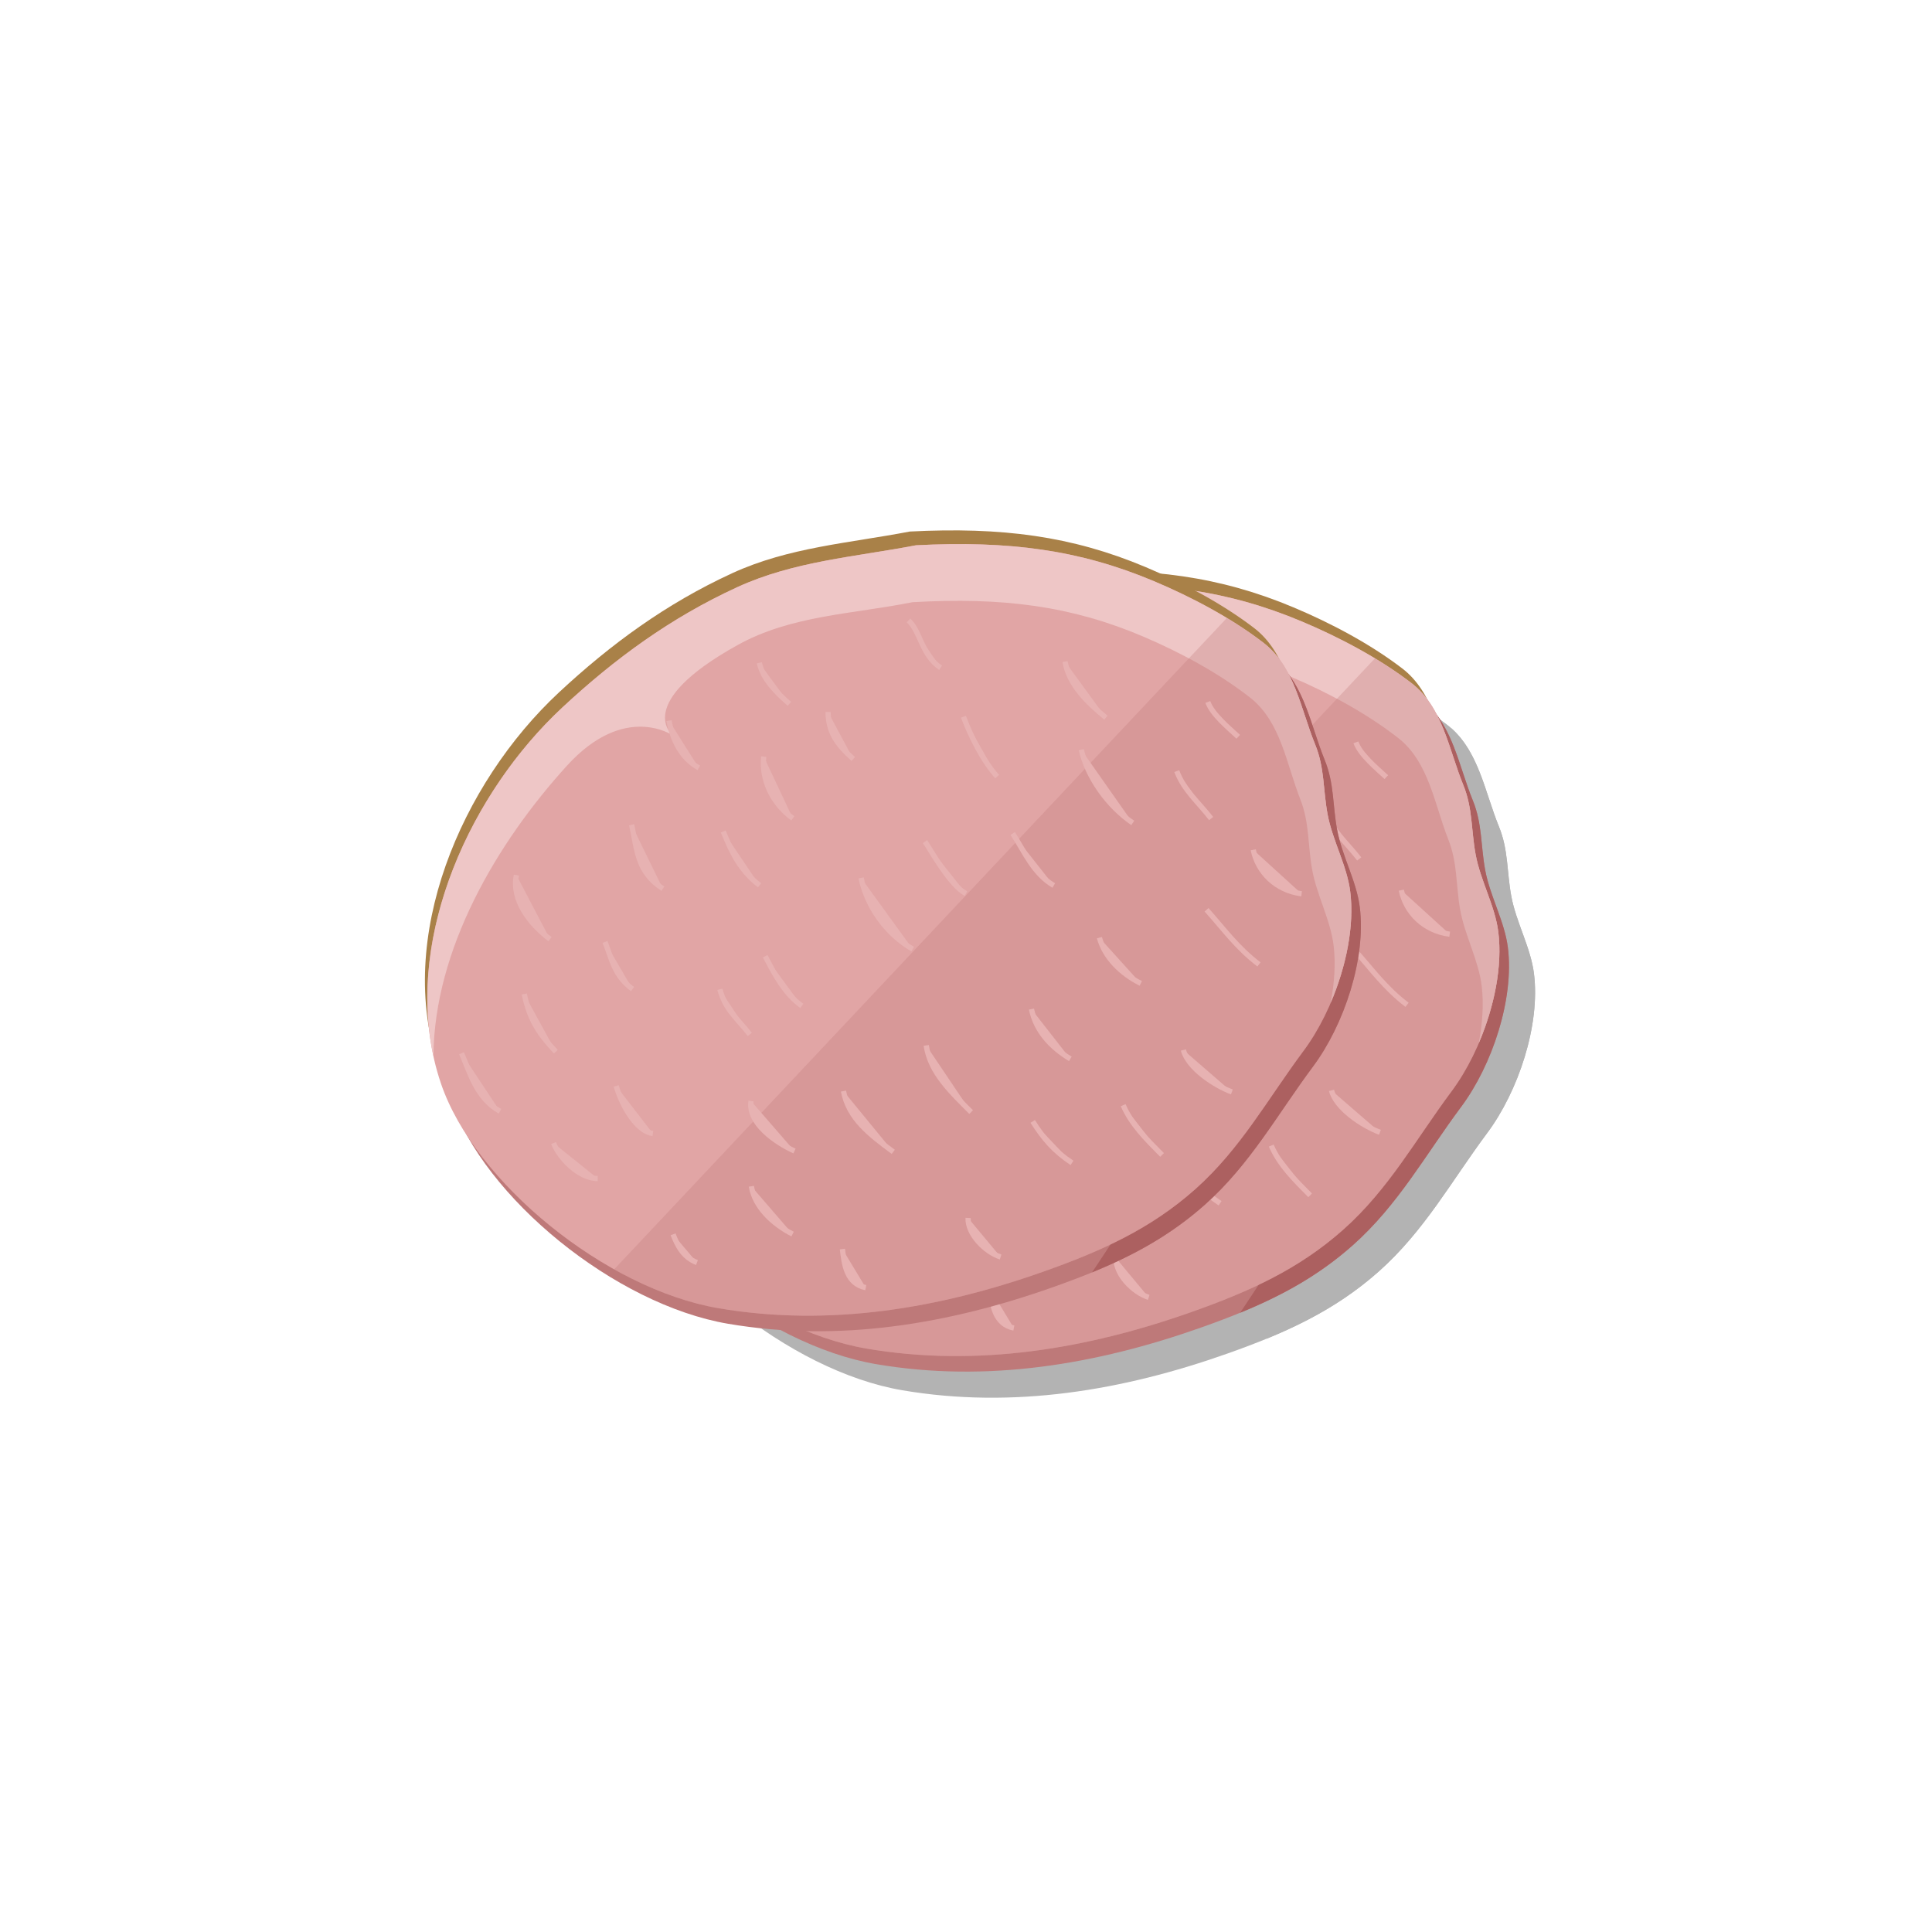 <?xml version="1.0" encoding="utf-8"?>
<!-- Generator: Adobe Illustrator 16.0.0, SVG Export Plug-In . SVG Version: 6.00 Build 0)  -->
<!DOCTYPE svg PUBLIC "-//W3C//DTD SVG 1.1//EN" "http://www.w3.org/Graphics/SVG/1.1/DTD/svg11.dtd">
<svg version="1.1" id="Ebene_1" xmlns="http://www.w3.org/2000/svg" xmlns:xlink="http://www.w3.org/1999/xlink" x="0px" y="0px"
	 width="450px" height="450px" viewBox="0 0 450 450" enable-background="new 0 0 450 450" xml:space="preserve">
<g>
	<g opacity="0.3">
		<path d="M256.161,146.107c-14.226,2.73-28.425,3.683-41.687,9.781c-15.518,7.135-28.531,16.686-40.645,27.953
			c-23.085,21.479-38.502,57.785-28.304,87.701c7.827,22.953,38.313,47.807,64.662,52.281c25.825,4.388,51.385,0.044,75.598-8.516
			c13.511-4.778,24.963-9.934,35.374-19.18c10.614-9.423,16.975-21.145,25.223-32.208c7.274-9.751,12.403-25.166,10.909-37.139
			c-0.764-6.094-4.139-11.906-5.278-18.01c-1.058-5.662-0.661-10.81-2.887-16.251c-3.388-8.283-4.76-18.135-12.137-23.774
			c-7.54-5.768-16.692-10.61-25.518-14.317C294.23,147.181,277.842,145.002,256.161,146.107z"/>
		<path d="M352.014,208.772c-1.058-5.662-0.661-10.81-2.887-16.251c-3.227-7.891-4.637-17.191-11.137-22.934l-18.795,105.623
			l-24.258,36.634c9.657-3.952,18.247-8.632,26.223-15.716c10.614-9.423,16.975-21.145,25.223-32.208
			c7.274-9.751,12.403-25.166,10.909-37.139C356.529,220.688,353.154,214.876,352.014,208.772z"/>
		<path stroke="#000000" stroke-width="1.222" stroke-miterlimit="10" d="M169.506,281.725c1.351,3.453,5.869,8.267,10.29,8.267"/>
		<path stroke="#000000" stroke-width="1.222" stroke-miterlimit="10" d="M162.686,247.006c1.185,5.817,3.337,9.196,7.353,13.444"
			/>
		<path stroke="#000000" stroke-width="1.222" stroke-miterlimit="10" d="M184.094,268.42c0.922,3.376,4.237,10.473,8.544,11.081"
			/>
		<path stroke="#000000" stroke-width="1.222" stroke-miterlimit="10" d="M181.496,234.881c1.646,4.282,2.252,7.952,6.409,10.973"
			/>
		<path stroke="#000000" stroke-width="1.222" stroke-miterlimit="10" d="M187.687,207.591c1.317,5.88,1.214,10.93,7.281,14.894"/>
		<path stroke="#000000" stroke-width="1.222" stroke-miterlimit="10" d="M208.244,245.906c1.257,4.79,4.033,6.73,6.969,10.52"/>
		<path stroke="#000000" stroke-width="1.222" stroke-miterlimit="10" d="M218.804,238.208c2.133,4.095,4.491,8.69,8.52,11.564"/>
		<path stroke="#000000" stroke-width="1.222" stroke-miterlimit="10" d="M209.024,209.148c2,4.859,3.945,9.115,8.469,12.531"/>
		<path stroke="#000000" stroke-width="1.222" stroke-miterlimit="10" d="M218.465,191.709c-0.625,5.354,2.037,10.975,6.773,14.381
			"/>
		<path stroke="#000000" stroke-width="1.222" stroke-miterlimit="10" d="M237.033,269.628c1.201,6.374,6.142,10.118,11.601,14.14"
			/>
		<path stroke="#000000" stroke-width="1.222" stroke-miterlimit="10" d="M215.574,291.79c0.802,4.84,5.021,8.8,9.612,11.137"/>
		<path stroke="#000000" stroke-width="1.222" stroke-miterlimit="10" d="M215.504,271.935c-0.805,5.112,5.642,9.615,10.119,11.646
			"/>
		<path stroke="#000000" stroke-width="1.222" stroke-miterlimit="10" d="M197.347,302.979c1.01,2.72,2.471,5.427,5.558,6.572"/>
		<path stroke="#000000" stroke-width="1.222" stroke-miterlimit="10" d="M233.441,181.323c0.062,4.797,2.172,7.63,5.876,10.948"/>
		<path stroke="#000000" stroke-width="1.222" stroke-miterlimit="10" d="M256.016,211.511c1.144,1.6,5.887,10.302,9.562,12.1"/>
		<path stroke="#000000" stroke-width="1.222" stroke-miterlimit="10" d="M256.305,258.976c0.914,6.347,5.902,10.951,10.463,15.535
			"/>
		<path stroke="#000000" stroke-width="1.222" stroke-miterlimit="10" d="M281.112,276.687c2.613,4.102,4.942,6.853,9.151,9.657"/>
		<path stroke="#000000" stroke-width="1.222" stroke-miterlimit="10" d="M266.063,299.17c-0.177,3.684,3.907,7.911,7.574,9.096"/>
		<path stroke="#000000" stroke-width="1.222" stroke-miterlimit="10" d="M280.822,250.525c1.022,4.982,4.435,8.818,9.053,11.59"/>
		<path stroke="#000000" stroke-width="1.222" stroke-miterlimit="10" d="M316.211,260.05c1.045,4.146,7.157,8.232,11.285,9.768"/>
		<path stroke="#000000" stroke-width="1.222" stroke-miterlimit="10" d="M296.648,233.89c1.251,4.637,5.097,8.365,9.636,10.651"/>
		<path stroke="#000000" stroke-width="1.222" stroke-miterlimit="10" d="M264.972,182.426c1.683,4.498,4.514,10.229,7.864,13.952"
			/>
		<path stroke="#000000" stroke-width="1.222" stroke-miterlimit="10" d="M292.425,190.1c1.457,6.401,6.192,13.104,11.989,17.063"
			/>
		<path stroke="#000000" stroke-width="1.222" stroke-miterlimit="10" d="M314.657,195.092c1.675,4.481,5.122,7.31,8.011,11.055"/>
		<path stroke="#000000" stroke-width="1.222" stroke-miterlimit="10" d="M288.638,169.574c0.909,5.377,5.188,9.502,9.514,13.065"
			/>
		<path stroke="#000000" stroke-width="1.222" stroke-miterlimit="10" d="M252.18,159.992c2.857,2.65,3.028,8.063,7.477,11.029"/>
		<path stroke="#000000" stroke-width="1.222" stroke-miterlimit="10" d="M217.42,169.867c0.928,3.937,3.91,6.811,7.016,9.55"/>
		<path stroke="#000000" stroke-width="1.222" stroke-miterlimit="10" d="M196.402,183.334c0.705,4.129,2.684,8.639,6.941,11.004"
			/>
		<path stroke="#000000" stroke-width="1.222" stroke-miterlimit="10" d="M148.073,260.798c2.073,4.916,3.678,10.592,8.957,13.525"
			/>
		<path stroke="#000000" stroke-width="1.222" stroke-miterlimit="10" d="M332.474,213.417c1.058,5.209,5.286,9.484,11.265,10.249"
			/>
		<path stroke="#000000" stroke-width="1.222" stroke-miterlimit="10" d="M236.788,306.415c0.389,3.444,0.913,8.102,5.438,8.989"/>
		<path stroke="#000000" stroke-width="1.222" stroke-miterlimit="10" d="M241.135,219.961c1.273,6.42,5.801,13.057,12.017,16.583"
			/>
		<path stroke="#000000" stroke-width="1.222" stroke-miterlimit="10" d="M160.864,219.316c-1.217,5.755,3.085,11.344,7.817,14.919
			"/>
		<path stroke="#000000" stroke-width="1.222" stroke-miterlimit="10" d="M276.452,209.632c2.737,4.194,4.841,9.365,9.565,12.103"
			/>
		<path stroke="#000000" stroke-width="1.222" stroke-miterlimit="10" d="M302.179,272.902c1.904,4.445,5.374,7.896,9.057,11.592"
			/>
		<path stroke="#000000" stroke-width="1.222" stroke-miterlimit="10" d="M321.6,227.395c4.048,4.506,7.123,8.867,12.207,12.72"/>
		<path stroke="#000000" stroke-width="1.222" stroke-miterlimit="10" d="M321.89,178.99c1.138,3.015,4.68,5.84,7.088,8.104"/>
	</g>
	<g>
		<g>
			<path fill="#A98148" d="M246.394,133.212c-14.113,2.709-28.198,3.654-41.354,9.702c-15.393,7.078-28.302,16.554-40.318,27.73
				c-22.902,21.305-38.198,57.323-28.078,87.002c7.765,22.768,38.006,47.422,64.145,51.861c25.619,4.353,50.977,0.047,74.996-8.448
				c13.402-4.737,24.762-9.852,35.092-19.024c10.526-9.348,16.837-20.976,25.02-31.949c7.215-9.675,12.305-24.966,10.819-36.845
				c-0.753-6.044-4.103-11.812-5.231-17.865c-1.049-5.617-0.659-10.722-2.867-16.121c-3.357-8.218-4.718-17.989-12.037-23.585
				c-7.481-5.721-16.561-10.524-25.316-14.206C284.156,134.276,267.9,132.118,246.394,133.212z"/>
			<path fill="#BE7979" d="M250.081,140.028c-14.226,2.729-28.424,3.683-41.686,9.781c-15.518,7.134-28.531,16.686-40.645,27.953
				c-23.085,21.479-38.503,57.785-28.304,87.701c7.827,22.953,38.313,47.806,64.662,52.28c25.825,4.389,51.385,0.044,75.598-8.516
				c13.51-4.777,24.963-9.934,35.374-19.179c10.614-9.423,16.975-21.146,25.223-32.208c7.274-9.752,12.403-25.166,10.909-37.139
				c-0.764-6.094-4.139-11.907-5.279-18.01c-1.057-5.662-0.661-10.81-2.887-16.251c-3.387-8.283-4.759-18.135-12.136-23.774
				c-7.54-5.769-16.692-10.61-25.518-14.318C288.15,141.102,271.763,138.923,250.081,140.028z"/>
			<path fill="#AC6060" d="M345.934,202.693c-1.057-5.662-0.661-10.81-2.887-16.251c-3.227-7.891-4.637-17.191-11.136-22.934
				l-18.795,105.623l-24.258,36.634c9.656-3.952,18.247-8.632,26.223-15.716c10.614-9.423,16.975-21.146,25.223-32.208
				c7.274-9.752,12.403-25.166,10.909-37.139C350.449,214.609,347.074,208.796,345.934,202.693z"/>
			<path fill="#E1A5A5" d="M247.854,136.407c-14.225,2.729-28.424,3.683-41.688,9.782c-15.514,7.133-28.529,16.686-40.643,27.952
				c-23.084,21.478-38.503,57.784-28.303,87.7c7.827,22.955,38.313,47.806,64.66,52.282c25.826,4.388,51.387,0.045,75.599-8.517
				c13.511-4.777,24.962-9.932,35.376-19.179c10.613-9.422,16.973-21.146,25.222-32.209c7.272-9.75,12.403-25.165,10.908-37.137
				c-0.761-6.094-4.138-11.909-5.276-18.009c-1.06-5.664-0.665-10.812-2.889-16.251c-3.389-8.286-4.759-18.136-12.136-23.777
				c-7.541-5.767-16.692-10.607-25.52-14.317C285.921,137.481,269.535,135.302,247.854,136.407z"/>
			<path fill="#EEC6C6" d="M166.537,187.76c11.868-11.314,24.607-20.916,39.773-28.12c12.962-6.154,26.81-7.175,40.692-9.968
				c21.139-1.21,37.101,0.887,53.868,8.045c8.583,3.662,17.478,8.456,24.797,14.179c7.157,5.602,8.439,15.435,11.692,23.693
				c2.141,5.424,1.728,10.568,2.726,16.221c1.076,6.088,4.336,11.879,5.045,17.961c0.479,4.119,0.173,8.651-0.707,13.221
				c3.589-8.364,5.561-17.903,4.562-25.908c-0.761-6.094-4.138-11.909-5.276-18.009c-1.06-5.664-0.665-10.812-2.889-16.251
				c-3.389-8.286-4.759-18.136-12.136-23.777c-7.541-5.767-16.692-10.607-25.52-14.317c-17.244-7.247-33.63-9.427-55.312-8.321
				c-14.225,2.729-28.424,3.683-41.688,9.782c-15.514,7.133-28.529,16.686-40.643,27.952c-21.448,19.956-36.27,52.715-30.077,81.255
				C135.634,230.603,148.817,204.649,166.537,187.76z"/>
			<path opacity="0.3" fill="#C07A7A" d="M348.986,217.083c-0.761-6.094-4.138-11.909-5.276-18.009
				c-1.06-5.664-0.665-10.812-2.889-16.251c-3.389-8.286-4.759-18.136-12.136-23.777c-2.642-2.019-5.489-3.911-8.444-5.69
				L177.547,305.06c7.995,4.475,16.354,7.706,24.334,9.063c25.826,4.388,51.387,0.045,75.599-8.517
				c13.511-4.777,24.962-9.932,35.376-19.179c10.613-9.422,16.973-21.146,25.222-32.209
				C345.35,244.469,350.481,229.054,348.986,217.083z"/>
			<g>
				<path fill="#E7B2B2" stroke="#E7B2B2" stroke-width="1.222" stroke-miterlimit="10" d="M163.427,275.646
					c1.351,3.453,5.868,8.267,10.29,8.267"/>
				<path fill="#E7B2B2" stroke="#E7B2B2" stroke-width="1.222" stroke-miterlimit="10" d="M156.606,240.927
					c1.186,5.817,3.338,9.196,7.354,13.443"/>
				<path fill="#E7B2B2" stroke="#E7B2B2" stroke-width="1.222" stroke-miterlimit="10" d="M178.014,262.34
					c0.922,3.377,4.238,10.474,8.545,11.082"/>
				<path fill="#E7B2B2" stroke="#E7B2B2" stroke-width="1.222" stroke-miterlimit="10" d="M175.417,228.802
					c1.646,4.282,2.251,7.951,6.409,10.973"/>
				<path fill="#E7B2B2" stroke="#E7B2B2" stroke-width="1.222" stroke-miterlimit="10" d="M181.607,201.511
					c1.318,5.879,1.215,10.93,7.281,14.894"/>
				<path fill="#E7B2B2" stroke="#E7B2B2" stroke-width="1.222" stroke-miterlimit="10" d="M202.165,239.827
					c1.257,4.79,4.032,6.73,6.969,10.519"/>
				<path fill="#E7B2B2" stroke="#E7B2B2" stroke-width="1.222" stroke-miterlimit="10" d="M212.725,232.129
					c2.133,4.095,4.491,8.69,8.52,11.564"/>
				<path fill="#E7B2B2" stroke="#E7B2B2" stroke-width="1.222" stroke-miterlimit="10" d="M202.944,203.069
					c2,4.859,3.946,9.115,8.469,12.53"/>
				<path fill="#E7B2B2" stroke="#E7B2B2" stroke-width="1.222" stroke-miterlimit="10" d="M212.386,185.629
					c-0.625,5.354,2.036,10.976,6.772,14.382"/>
				<path fill="#E7B2B2" stroke="#E7B2B2" stroke-width="1.222" stroke-miterlimit="10" d="M230.953,263.549
					c1.201,6.373,6.143,10.117,11.602,14.14"/>
				<path fill="#E7B2B2" stroke="#E7B2B2" stroke-width="1.222" stroke-miterlimit="10" d="M209.495,285.711
					c0.801,4.84,5.021,8.799,9.612,11.136"/>
				<path fill="#E7B2B2" stroke="#E7B2B2" stroke-width="1.222" stroke-miterlimit="10" d="M209.424,265.856
					c-0.805,5.112,5.643,9.615,10.12,11.646"/>
				<path fill="#E7B2B2" stroke="#E7B2B2" stroke-width="1.222" stroke-miterlimit="10" d="M191.268,296.9
					c1.01,2.719,2.471,5.426,5.558,6.572"/>
				<path fill="#E7B2B2" stroke="#E7B2B2" stroke-width="1.222" stroke-miterlimit="10" d="M227.362,175.244
					c0.061,4.797,2.172,7.63,5.875,10.947"/>
				<path fill="#E7B2B2" stroke="#E7B2B2" stroke-width="1.222" stroke-miterlimit="10" d="M249.937,205.432
					c1.144,1.6,5.887,10.302,9.562,12.1"/>
				<path fill="#E7B2B2" stroke="#E7B2B2" stroke-width="1.222" stroke-miterlimit="10" d="M250.225,252.897
					c0.914,6.346,5.902,10.95,10.464,15.535"/>
				<path fill="#E7B2B2" stroke="#E7B2B2" stroke-width="1.222" stroke-miterlimit="10" d="M275.032,270.607
					c2.612,4.102,4.942,6.854,9.151,9.658"/>
				<path fill="#E7B2B2" stroke="#E7B2B2" stroke-width="1.222" stroke-miterlimit="10" d="M259.984,293.091
					c-0.177,3.683,3.907,7.91,7.573,9.096"/>
				<path fill="#E7B2B2" stroke="#E7B2B2" stroke-width="1.222" stroke-miterlimit="10" d="M274.742,244.446
					c1.022,4.981,4.434,8.818,9.053,11.59"/>
				<path fill="#E7B2B2" stroke="#E7B2B2" stroke-width="1.222" stroke-miterlimit="10" d="M310.131,253.97
					c1.045,4.145,7.157,8.231,11.286,9.767"/>
				<path fill="#E7B2B2" stroke="#E7B2B2" stroke-width="1.222" stroke-miterlimit="10" d="M290.569,227.81
					c1.251,4.638,5.097,8.366,9.635,10.652"/>
				<path fill="#E7B2B2" stroke="#E7B2B2" stroke-width="1.222" stroke-miterlimit="10" d="M258.893,176.345
					c1.683,4.499,4.513,10.23,7.863,13.953"/>
				<path fill="#E7B2B2" stroke="#E7B2B2" stroke-width="1.222" stroke-miterlimit="10" d="M286.346,184.021
					c1.457,6.401,6.192,13.104,11.989,17.063"/>
				<path fill="#E7B2B2" stroke="#E7B2B2" stroke-width="1.222" stroke-miterlimit="10" d="M308.578,189.011
					c1.675,4.482,5.122,7.311,8.011,11.055"/>
				<path fill="#E7B2B2" stroke="#E7B2B2" stroke-width="1.222" stroke-miterlimit="10" d="M282.559,163.495
					c0.909,5.376,5.188,9.501,9.514,13.064"/>
				<path fill="#E7B2B2" stroke="#E7B2B2" stroke-width="1.222" stroke-miterlimit="10" d="M246.101,153.912
					c2.857,2.651,3.028,8.063,7.477,11.03"/>
				<path fill="#E7B2B2" stroke="#E7B2B2" stroke-width="1.222" stroke-miterlimit="10" d="M211.34,163.787
					c0.928,3.938,3.91,6.812,7.016,9.551"/>
				<path fill="#E7B2B2" stroke="#E7B2B2" stroke-width="1.222" stroke-miterlimit="10" d="M190.323,177.255
					c0.705,4.129,2.684,8.638,6.941,11.004"/>
				<path fill="#E7B2B2" stroke="#E7B2B2" stroke-width="1.222" stroke-miterlimit="10" d="M141.993,254.719
					c2.073,4.916,3.678,10.592,8.956,13.524"/>
				<path fill="#E7B2B2" stroke="#E7B2B2" stroke-width="1.222" stroke-miterlimit="10" d="M326.395,207.338
					c1.058,5.209,5.285,9.484,11.265,10.248"/>
				<path fill="#E7B2B2" stroke="#E7B2B2" stroke-width="1.222" stroke-miterlimit="10" d="M230.709,300.336
					c0.388,3.443,0.912,8.101,5.438,8.988"/>
				<path fill="#E7B2B2" stroke="#E7B2B2" stroke-width="1.222" stroke-miterlimit="10" d="M235.056,213.882
					c1.273,6.419,5.8,13.057,12.017,16.583"/>
				<path fill="#E7B2B2" stroke="#E7B2B2" stroke-width="1.222" stroke-miterlimit="10" d="M154.784,213.237
					c-1.217,5.754,3.085,11.344,7.817,14.919"/>
				<path fill="#E7B2B2" stroke="#E7B2B2" stroke-width="1.222" stroke-miterlimit="10" d="M270.373,203.552
					c2.737,4.194,4.841,9.365,9.564,12.102"/>
				<path fill="#E7B2B2" stroke="#E7B2B2" stroke-width="1.222" stroke-miterlimit="10" d="M296.1,266.822
					c1.904,4.445,5.374,7.896,9.057,11.593"/>
				<path fill="#E7B2B2" stroke="#E7B2B2" stroke-width="1.222" stroke-miterlimit="10" d="M315.521,221.315
					c4.048,4.507,7.122,8.868,12.207,12.72"/>
				<path fill="#E7B2B2" stroke="#E7B2B2" stroke-width="1.222" stroke-miterlimit="10" d="M315.81,172.91
					c1.138,3.015,4.681,5.841,7.089,8.105"/>
			</g>
		</g>
	</g>
</g>
<g>
	<g>
		<g>
			<path fill="#A98148" d="M211.904,123.805c-14.115,2.709-28.199,3.655-41.354,9.704c-15.394,7.077-28.304,16.551-40.318,27.728
				c-22.903,21.308-38.2,57.324-28.08,87.002c7.766,22.77,38.008,47.424,64.146,51.862c25.617,4.352,50.974,0.046,74.994-8.448
				c13.401-4.738,24.762-9.853,35.093-19.024c10.527-9.348,16.836-20.976,25.021-31.95c7.214-9.675,12.303-24.965,10.817-36.845
				c-0.754-6.044-4.103-11.811-5.23-17.863c-1.05-5.617-0.661-10.723-2.867-16.123c-3.357-8.216-4.72-17.988-12.037-23.582
				c-7.482-5.724-16.562-10.526-25.315-14.207C249.667,124.871,233.41,122.711,211.904,123.805z"/>
			<path fill="#BE7979" d="M215.591,130.622c-14.228,2.729-28.426,3.683-41.688,9.781c-15.516,7.134-28.529,16.686-40.642,27.953
				c-23.087,21.478-38.506,57.785-28.304,87.701c7.826,22.953,38.31,47.805,64.658,52.28c25.826,4.389,51.387,0.045,75.6-8.517
				c13.511-4.776,24.963-9.933,35.374-19.178c10.612-9.421,16.974-21.146,25.224-32.208c7.271-9.752,12.399-25.166,10.907-37.14
				c-0.763-6.093-4.139-11.907-5.277-18.008c-1.059-5.663-0.664-10.812-2.889-16.252c-3.386-8.282-4.759-18.134-12.135-23.775
				c-7.54-5.769-16.692-10.608-25.519-14.318C253.658,131.697,237.271,129.515,215.591,130.622z"/>
			<path fill="#AC6060" d="M311.444,193.288c-1.059-5.663-0.664-10.812-2.889-16.252c-3.225-7.891-4.636-17.19-11.134-22.932
				l-18.797,105.62l-24.257,36.634c9.658-3.95,18.245-8.63,26.223-15.715c10.612-9.421,16.974-21.146,25.224-32.208
				c7.271-9.752,12.399-25.166,10.907-37.14C315.958,205.203,312.582,199.388,311.444,193.288z"/>
			<path fill="#E1A5A5" d="M213.363,127.002c-14.225,2.729-28.424,3.682-41.686,9.78c-15.517,7.134-28.529,16.686-40.645,27.952
				c-23.085,21.478-38.504,57.786-28.303,87.701c7.826,22.954,38.311,47.807,64.66,52.281c25.826,4.389,51.387,0.046,75.598-8.516
				c13.514-4.775,24.962-9.932,35.377-19.178c10.612-9.424,16.973-21.145,25.222-32.208c7.272-9.753,12.402-25.166,10.907-37.14
				c-0.762-6.093-4.138-11.908-5.275-18.008c-1.06-5.664-0.665-10.812-2.889-16.251c-3.388-8.285-4.758-18.136-12.135-23.775
				c-7.542-5.768-16.693-10.611-25.521-14.319C251.431,128.074,235.044,125.896,213.363,127.002z"/>
			<path fill="#EEC6C6" d="M132.045,178.353c13.498-14.848,24.69-7.043,24.69-7.043s-9.619-7.377,15.084-21.077
				c12.549-6.957,26.81-7.173,40.691-9.968c21.141-1.208,37.102,0.888,53.87,8.044c8.581,3.664,17.475,8.456,24.796,14.179
				c7.159,5.602,8.439,15.435,11.694,23.692c2.138,5.428,1.728,10.569,2.725,16.223c1.076,6.087,4.335,11.88,5.043,17.961
				c0.479,4.12,0.174,8.65-0.704,13.221c3.586-8.364,5.559-17.903,4.559-25.909c-0.762-6.093-4.138-11.908-5.275-18.008
				c-1.06-5.664-0.665-10.812-2.889-16.251c-3.388-8.285-4.758-18.136-12.135-23.775c-7.542-5.768-16.693-10.611-25.521-14.319
				c-17.243-7.248-33.63-9.426-55.312-8.32c-14.225,2.729-28.424,3.682-41.686,9.78c-15.517,7.134-28.529,16.686-40.645,27.952
				c-21.449,19.958-36.269,52.715-30.076,81.256C101.143,221.196,115.577,196.467,132.045,178.353z"/>
			<path opacity="0.3" fill="#C07A7A" d="M314.493,207.676c-0.762-6.093-4.138-11.908-5.275-18.008
				c-1.06-5.664-0.665-10.812-2.889-16.251c-3.388-8.285-4.758-18.136-12.135-23.775c-2.643-2.022-5.49-3.913-8.444-5.692
				L143.056,295.652c7.994,4.478,16.353,7.709,24.334,9.064c25.826,4.389,51.387,0.046,75.598-8.516
				c13.514-4.775,24.962-9.932,35.377-19.178c10.612-9.424,16.973-21.145,25.222-32.208
				C310.859,235.062,315.989,219.649,314.493,207.676z"/>
			<g>
				<path fill="#E7B2B2" stroke="#E7B2B2" stroke-width="1.222" stroke-miterlimit="10" d="M128.934,266.242
					c1.351,3.451,5.868,8.264,10.292,8.266"/>
				<path fill="#E7B2B2" stroke="#E7B2B2" stroke-width="1.222" stroke-miterlimit="10" d="M122.115,231.52
					c1.186,5.816,3.337,9.196,7.353,13.443"/>
				<path fill="#E7B2B2" stroke="#E7B2B2" stroke-width="1.222" stroke-miterlimit="10" d="M143.524,252.932
					c0.921,3.377,4.237,10.475,8.544,11.084"/>
				<path fill="#E7B2B2" stroke="#E7B2B2" stroke-width="1.222" stroke-miterlimit="10" d="M140.927,219.394
					c1.645,4.283,2.25,7.952,6.406,10.976"/>
				<path fill="#E7B2B2" stroke="#E7B2B2" stroke-width="1.222" stroke-miterlimit="10" d="M147.116,192.105
					c1.318,5.878,1.213,10.932,7.28,14.892"/>
				<path fill="#E7B2B2" stroke="#E7B2B2" stroke-width="1.222" stroke-miterlimit="10" d="M167.674,230.422
					c1.257,4.789,4.033,6.729,6.968,10.519"/>
				<path fill="#E7B2B2" stroke="#E7B2B2" stroke-width="1.222" stroke-miterlimit="10" d="M178.232,222.721
					c2.132,4.098,4.492,8.692,8.521,11.565"/>
				<path fill="#E7B2B2" stroke="#E7B2B2" stroke-width="1.222" stroke-miterlimit="10" d="M168.451,193.663
					c2,4.861,3.948,9.115,8.472,12.529"/>
				<path fill="#E7B2B2" stroke="#E7B2B2" stroke-width="1.222" stroke-miterlimit="10" d="M177.894,176.222
					c-0.624,5.354,2.037,10.976,6.772,14.382"/>
				<path fill="#E7B2B2" stroke="#E7B2B2" stroke-width="1.222" stroke-miterlimit="10" d="M196.463,254.141
					c1.2,6.376,6.142,10.117,11.599,14.143"/>
				<path fill="#E7B2B2" stroke="#E7B2B2" stroke-width="1.222" stroke-miterlimit="10" d="M175.005,276.306
					c0.8,4.838,5.018,8.796,9.609,11.134"/>
				<path fill="#E7B2B2" stroke="#E7B2B2" stroke-width="1.222" stroke-miterlimit="10" d="M174.934,256.45
					c-0.807,5.112,5.64,9.616,10.118,11.646"/>
				<path fill="#E7B2B2" stroke="#E7B2B2" stroke-width="1.222" stroke-miterlimit="10" d="M156.775,287.494
					c1.011,2.719,2.473,5.427,5.561,6.574"/>
				<path fill="#E7B2B2" stroke="#E7B2B2" stroke-width="1.222" stroke-miterlimit="10" d="M192.869,165.838
					c0.061,4.799,2.173,7.63,5.874,10.947"/>
				<path fill="#E7B2B2" stroke="#E7B2B2" stroke-width="1.222" stroke-miterlimit="10" d="M215.445,196.025
					c1.145,1.6,5.887,10.303,9.563,12.101"/>
				<path fill="#E7B2B2" stroke="#E7B2B2" stroke-width="1.222" stroke-miterlimit="10" d="M215.735,243.491
					c0.916,6.346,5.901,10.95,10.462,15.536"/>
				<path fill="#E7B2B2" stroke="#E7B2B2" stroke-width="1.222" stroke-miterlimit="10" d="M240.54,261.201
					c2.611,4.104,4.943,6.854,9.154,9.657"/>
				<path fill="#E7B2B2" stroke="#E7B2B2" stroke-width="1.222" stroke-miterlimit="10" d="M225.492,283.685
					c-0.179,3.684,3.907,7.909,7.572,9.095"/>
				<path fill="#E7B2B2" stroke="#E7B2B2" stroke-width="1.222" stroke-miterlimit="10" d="M240.248,235.039
					c1.025,4.982,4.438,8.819,9.056,11.592"/>
				<path fill="#E7B2B2" stroke="#E7B2B2" stroke-width="1.222" stroke-miterlimit="10" d="M275.638,244.565
					c1.049,4.146,7.16,8.231,11.288,9.766"/>
				<path fill="#E7B2B2" stroke="#E7B2B2" stroke-width="1.222" stroke-miterlimit="10" d="M256.076,218.405
					c1.249,4.637,5.099,8.365,9.637,10.651"/>
				<path fill="#E7B2B2" stroke="#E7B2B2" stroke-width="1.222" stroke-miterlimit="10" d="M224.402,166.939
					c1.686,4.501,4.513,10.23,7.863,13.952"/>
				<path fill="#E7B2B2" stroke="#E7B2B2" stroke-width="1.222" stroke-miterlimit="10" d="M251.854,174.615
					c1.458,6.401,6.192,13.104,11.989,17.063"/>
				<path fill="#E7B2B2" stroke="#E7B2B2" stroke-width="1.222" stroke-miterlimit="10" d="M274.087,179.605
					c1.676,4.482,5.122,7.311,8.009,11.054"/>
				<path fill="#E7B2B2" stroke="#E7B2B2" stroke-width="1.222" stroke-miterlimit="10" d="M248.069,154.088
					c0.909,5.378,5.187,9.502,9.514,13.065"/>
				<path fill="#E7B2B2" stroke="#E7B2B2" stroke-width="1.222" stroke-miterlimit="10" d="M211.611,144.507
					c2.855,2.65,3.026,8.063,7.475,11.028"/>
				<path fill="#E7B2B2" stroke="#E7B2B2" stroke-width="1.222" stroke-miterlimit="10" d="M176.85,154.382
					c0.928,3.937,3.91,6.811,7.015,9.552"/>
				<path fill="#E7B2B2" stroke="#E7B2B2" stroke-width="1.222" stroke-miterlimit="10" d="M155.832,167.85
					c0.703,4.127,2.683,8.638,6.939,11.001"/>
				<path fill="#E7B2B2" stroke="#E7B2B2" stroke-width="1.222" stroke-miterlimit="10" d="M107.502,245.312
					c2.073,4.915,3.677,10.591,8.958,13.524"/>
				<path fill="#E7B2B2" stroke="#E7B2B2" stroke-width="1.222" stroke-miterlimit="10" d="M291.904,197.931
					c1.057,5.209,5.285,9.485,11.264,10.25"/>
				<path fill="#E7B2B2" stroke="#E7B2B2" stroke-width="1.222" stroke-miterlimit="10" d="M196.22,290.928
					c0.388,3.444,0.908,8.103,5.436,8.989"/>
				<path fill="#E7B2B2" stroke="#E7B2B2" stroke-width="1.222" stroke-miterlimit="10" d="M200.565,204.475
					c1.272,6.418,5.801,13.057,12.015,16.583"/>
				<path fill="#E7B2B2" stroke="#E7B2B2" stroke-width="1.222" stroke-miterlimit="10" d="M120.294,203.83
					c-1.22,5.757,3.084,11.344,7.814,14.921"/>
				<path fill="#E7B2B2" stroke="#E7B2B2" stroke-width="1.222" stroke-miterlimit="10" d="M235.881,194.145
					c2.738,4.195,4.843,9.365,9.563,12.103"/>
				<path fill="#E7B2B2" stroke="#E7B2B2" stroke-width="1.222" stroke-miterlimit="10" d="M261.609,257.416
					c1.903,4.445,5.375,7.896,9.057,11.592"/>
				<path fill="#E7B2B2" stroke="#E7B2B2" stroke-width="1.222" stroke-miterlimit="10" d="M281.029,211.909
					c4.048,4.508,7.124,8.868,12.209,12.72"/>
				<path fill="#E7B2B2" stroke="#E7B2B2" stroke-width="1.222" stroke-miterlimit="10" d="M281.321,163.506
					c1.137,3.012,4.681,5.84,7.087,8.104"/>
			</g>
		</g>
	</g>
</g>
</svg>
